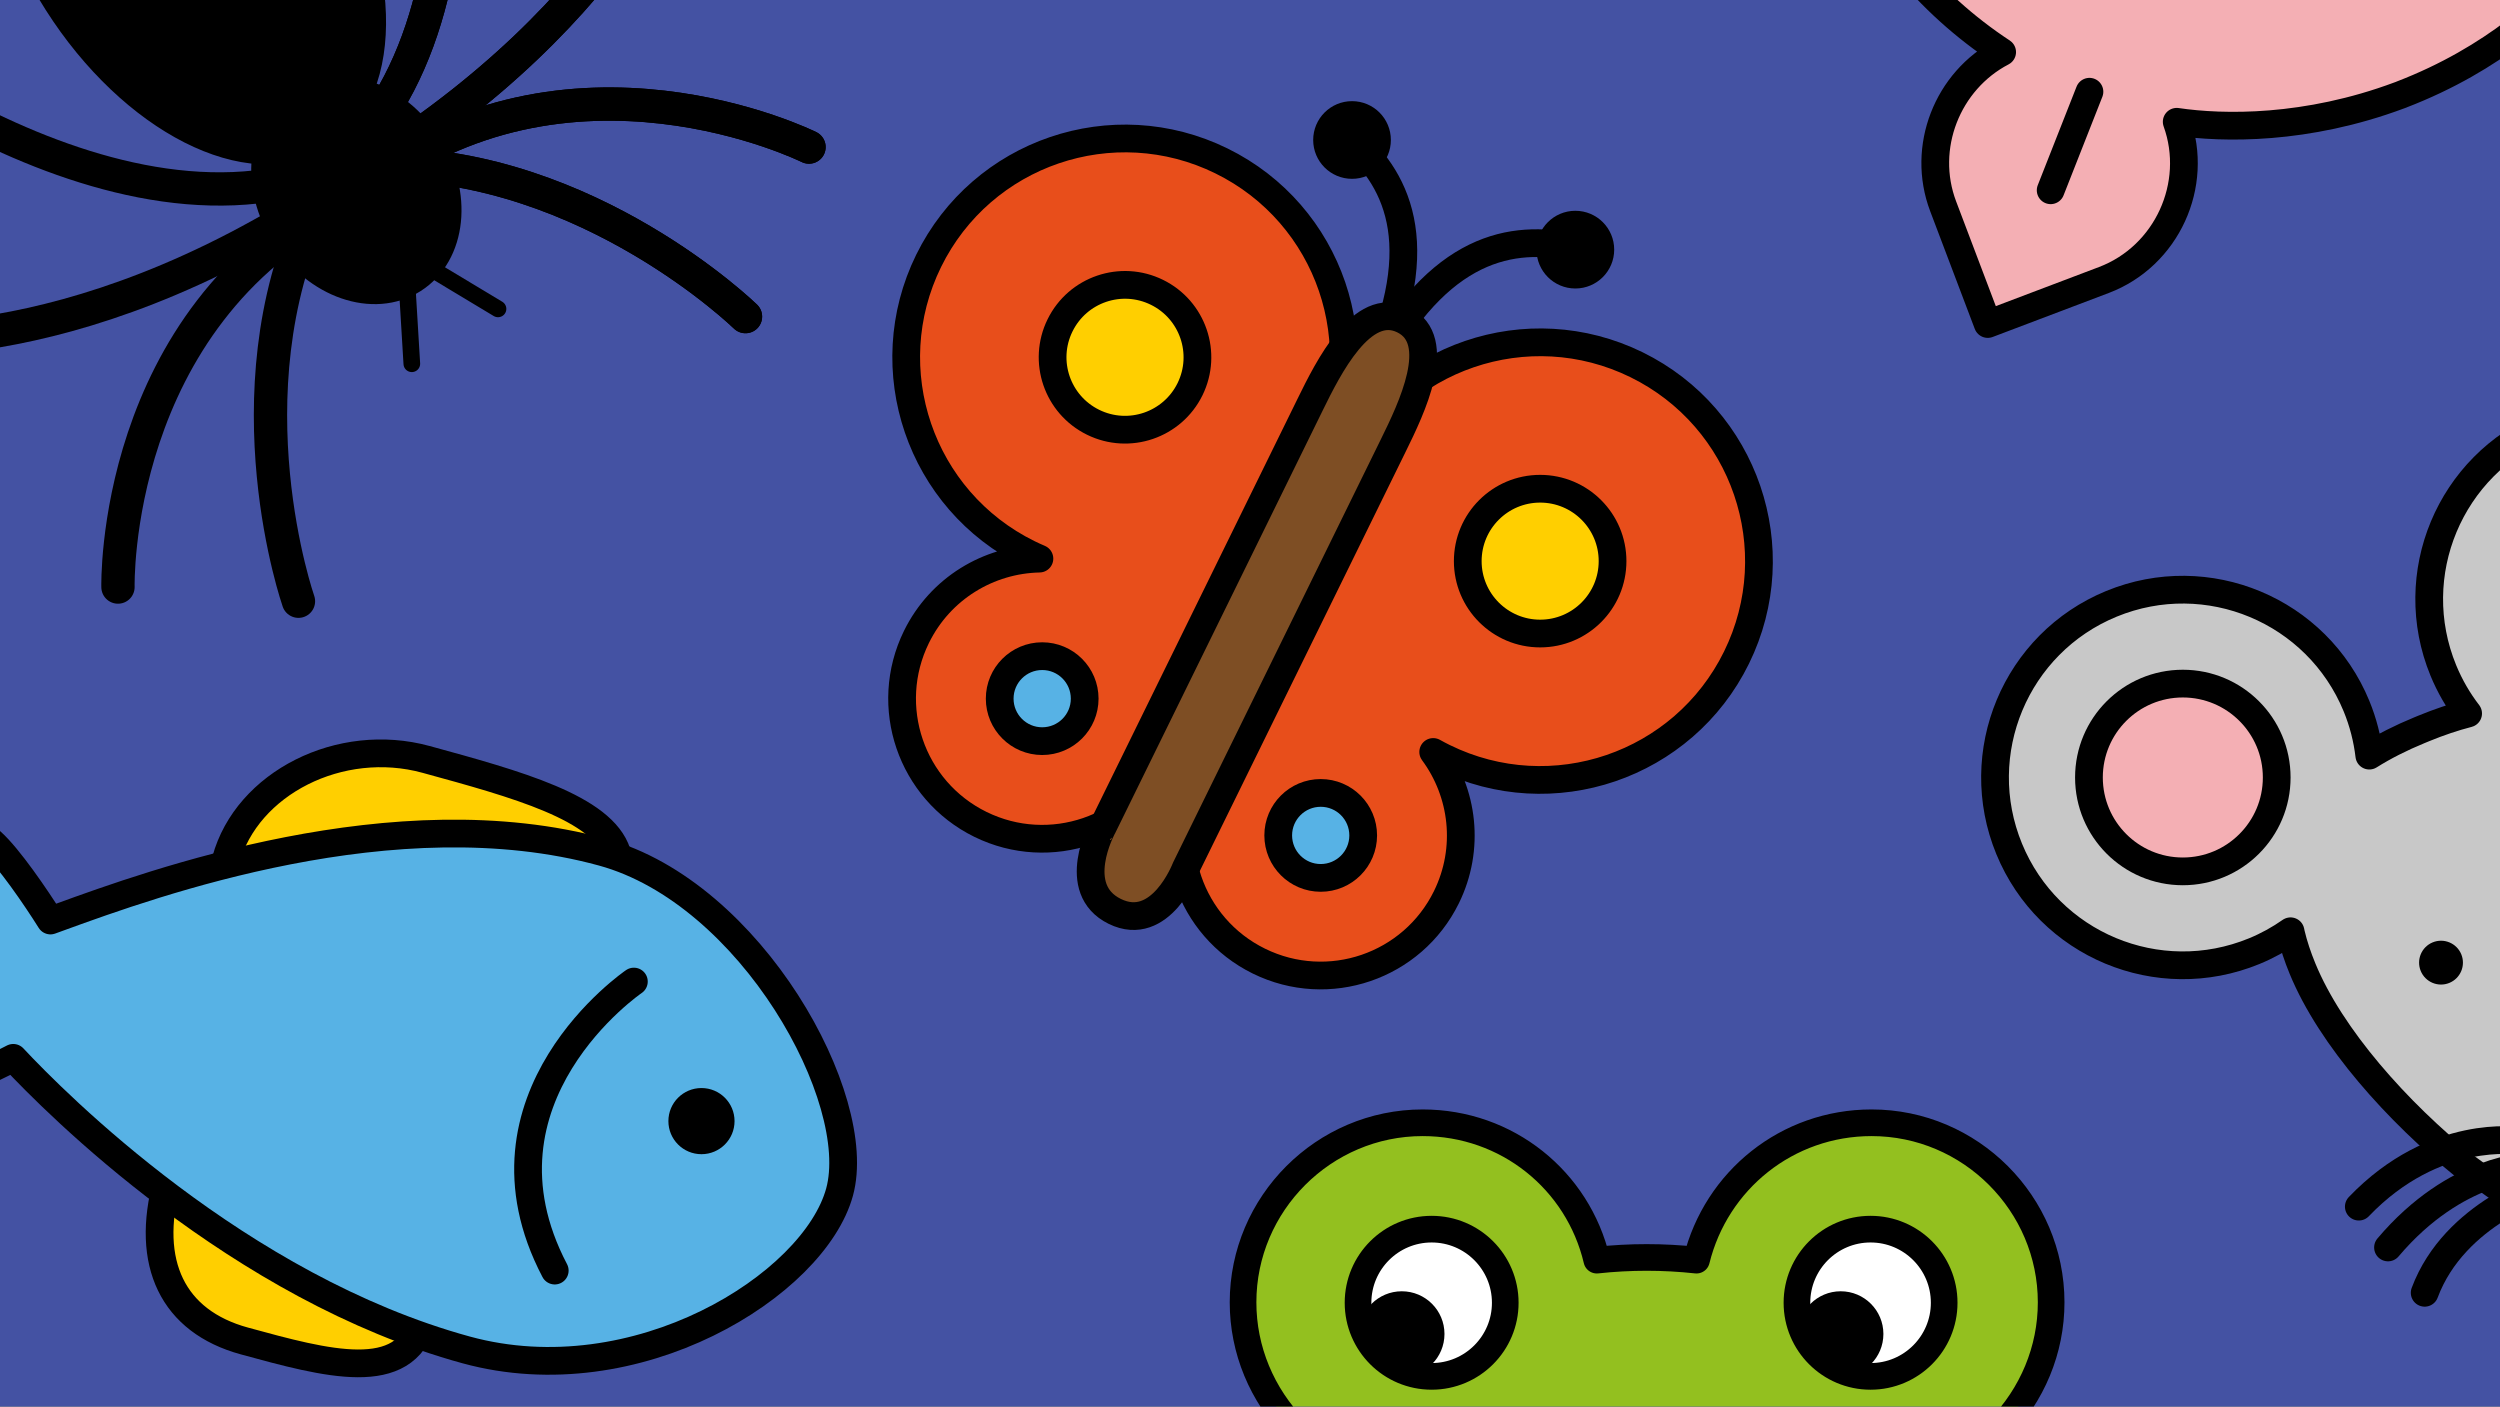 <?xml version="1.0" encoding="utf-8"?>
<!-- Generator: Adobe Illustrator 16.0.0, SVG Export Plug-In . SVG Version: 6.00 Build 0)  -->
<!DOCTYPE svg PUBLIC "-//W3C//DTD SVG 1.1//EN" "http://www.w3.org/Graphics/SVG/1.1/DTD/svg11.dtd">
<svg version="1.1" xmlns="http://www.w3.org/2000/svg" xmlns:xlink="http://www.w3.org/1999/xlink" x="0px" y="0px"
	 width="405.631px" height="228.211px" viewBox="0 0 405.631 228.211" enable-background="new 0 0 405.631 228.211"
	 xml:space="preserve">
<rect x="0" y="0" width="405.631" height="228.211" fill="#333333" stroke="none"/>
<g id="ozadje" display="none">
</g>
<g id="Layer_1">
	<g>
		<defs>
			<rect id="SVGID_5_" width="405.631" height="228.211"/>
		</defs>
		<clipPath id="SVGID_23_">
			<use xlink:href="#SVGID_5_"  overflow="visible"/>
		</clipPath>
		<rect id="SVGID_4_" clip-path="url(#SVGID_23_)" fill="#4452A3" width="405.631" height="228.211"/>
		<g clip-path="url(#SVGID_23_)">
			
				<path fill="#FFCF00" stroke="#000000" stroke-width="4.5" stroke-linecap="round" stroke-linejoin="round" stroke-miterlimit="10" d="
				M39.643,217.573c-11.594-3.173-16.158-12.588-12.533-25.834c0.395-1.44,1.881-2.287,3.318-1.894
				c1.436,0.394,34.785,20.723,36.229,21.117c1.436,0.392,2.283,1.88,1.89,3.318C65.693,224.704,53.039,221.241,39.643,217.573z"/>
			
				<path fill="#FFCF00" stroke="#000000" stroke-width="4.5" stroke-linecap="round" stroke-linejoin="round" stroke-miterlimit="10" d="
				M100.107,138.389c-2.342-7.333-16.324-11.162-30.998-15.179c-13.875-3.798-29.047,3.826-32.466,16.317l-0.001,0.002
				c-0.393,1.438,5.207,1.425,5.207,1.425h0.001l55.202,15.108C97.053,156.063,100.546,139.764,100.107,138.389z"/>
			
				<path fill="#57B2E5" stroke="#000000" stroke-width="4.5" stroke-linecap="round" stroke-linejoin="round" stroke-miterlimit="10" d="
				M136.223,193.412c4.136-15.105-14.336-48.547-38.465-55.15c-33.659-9.215-73.068,5.1-87.896,10.486
				c-0.607,0.22-1.16,0.432-1.676,0.609c-2.361-3.766-6.781-10.237-9.547-12.723c-1.551-1.391-3.137-2.315-4.702-2.744
				c-4.233-1.157-7.399,1.459-8.235,4.506l-8.559,31.27c-0.834,3.047,0.559,6.914,4.792,8.073c1.565,0.428,3.399,0.438,5.445,0.029
				c3.667-0.729,10.841-4.091,14.772-6.13c6.803,7.28,36.529,37.271,73.498,47.391C103.238,226.58,132.089,208.521,136.223,193.412z
				"/>
			
				<path fill="none" stroke="#000000" stroke-width="4.5" stroke-linecap="round" stroke-linejoin="round" stroke-miterlimit="10" d="
				M102.848,159.26c0,0-27.574,18.783-12.838,46.896"/>
			<circle cx="113.815" cy="181.904" r="5.367"/>
		</g>
		<g clip-path="url(#SVGID_23_)">
			<g>
				
					<path fill="#93C01F" stroke="#000000" stroke-width="4.324" stroke-linecap="round" stroke-linejoin="round" stroke-miterlimit="10" d="
					M201.688,211.309c0-16.025,13.11-29.137,29.137-29.137c13.693,0,25.202,9.324,28.262,22.291c5.393-0.584,10.781-0.584,16.17,0
					c3.205-12.967,14.717-22.291,28.41-22.291c16.025,0,29.137,13.111,29.137,29.137c0,7.722-3.061,15.006-8.451,20.541
					c5.537,8.16,8.451,17.337,8.451,26.807c0,30.158-29.429,54.632-65.559,54.632c-36.127,0-65.557-24.474-65.557-54.632
					c0-9.47,2.912-18.646,8.446-26.807C204.746,226.314,201.688,219.03,201.688,211.309z"/>
				
					<circle fill="#FFFFFF" stroke="#000000" stroke-width="4.324" stroke-linecap="round" stroke-linejoin="round" stroke-miterlimit="10" cx="303.503" cy="211.377" r="11.945"/>
				<circle cx="298.658" cy="216.44" r="6.928"/>
				
					<circle fill="#FFFFFF" stroke="#000000" stroke-width="4.324" stroke-linecap="round" stroke-linejoin="round" stroke-miterlimit="10" cx="232.288" cy="211.377" r="11.944"/>
				<circle cx="227.443" cy="216.44" r="6.927"/>
			</g>
		</g>
		<g clip-path="url(#SVGID_23_)">
			
				<path fill="#C8C8C8" stroke="#000000" stroke-width="4.5" stroke-linecap="round" stroke-linejoin="round" stroke-miterlimit="10" d="
				M413.037,69.019c-15.563,6.396-22.996,24.197-16.6,39.761c1.051,2.558,2.416,4.892,4.023,6.984
				c-2.308,0.599-4.699,1.398-7.175,2.416l-0.737,0.304c-3.016,1.238-5.722,2.614-8.121,4.119c-0.318-2.698-0.996-5.398-2.079-8.033
				c-6.396-15.563-24.196-22.994-39.759-16.6c-15.563,6.396-22.994,24.197-16.598,39.761c6.395,15.563,24.195,22.994,39.758,16.598
				c2.124-0.872,4.091-1.964,5.896-3.228c0.028,0.128,0.049,0.254,0.079,0.385c0.438,1.852,1.067,3.743,1.861,5.67
				c4.575,11.136,15.382,23.248,26.434,32.15c0,0,8.882,6.423,8.884,6.423c1.05,0.688,3.132,1.923,3.132,1.923l2.922,1.574
				c0.003,0.002,0.008,0.003,0.011,0.007c2.261,1.129,4.377,2.014,6.302,2.578c0.007,0,0.013,0.003,0.019,0.004
				c-0.051,0.883,0.072,1.788,0.43,2.661c1.283,3.12,4.849,4.608,7.969,3.326c3.119-1.281,4.607-4.848,3.326-7.967
				c-0.359-0.874-0.909-1.604-1.566-2.195c0.004-0.005,0.007-0.011,0.012-0.016c0.972-1.756,1.854-3.873,2.666-6.266
				c0-0.004,0.002-0.007,0.004-0.011l0.971-3.175c0,0,0.611-2.342,0.875-3.568c0.001-0.003,1.799-10.813,1.799-10.813
				c1.599-14.102,0.766-30.313-3.811-41.448c-0.793-1.927-1.674-3.715-2.666-5.341c-0.016-0.024-0.031-0.048-0.049-0.072
				c1.665-0.374,3.319-0.883,4.949-1.553c15.563-6.396,22.995-24.197,16.599-39.76C446.4,70.054,428.599,62.623,413.037,69.019z"/>
			<path d="M394.707,152.902c1.818-0.747,3.896,0.121,4.643,1.937c0.747,1.816-0.121,3.895-1.939,4.642
				c-1.814,0.745-3.893-0.121-4.641-1.938C392.023,155.728,392.892,153.648,394.707,152.902z"/>
			<g>
				
					<path fill="none" stroke="#000000" stroke-width="4.5" stroke-linecap="round" stroke-linejoin="round" stroke-miterlimit="10" d="
					M408.73,185.134c0,0-13.621-2.269-26.007,10.648"/>
				
					<path fill="none" stroke="#000000" stroke-width="4.5" stroke-linecap="round" stroke-linejoin="round" stroke-miterlimit="10" d="
					M410.438,189.284c0,0-11.924,0.048-22.979,13.119"/>
				
					<path fill="none" stroke="#000000" stroke-width="4.5" stroke-linecap="round" stroke-linejoin="round" stroke-miterlimit="10" d="
					M413.234,192.297c0,0-14.946,4.394-19.826,17.462"/>
			</g>
			
				<circle fill="#F4AFB4" stroke="#000000" stroke-width="4.5" stroke-linecap="round" stroke-linejoin="round" stroke-miterlimit="10" cx="354.169" cy="126.149" r="15.233"/>
		</g>
		<g clip-path="url(#SVGID_23_)">
			
				<path fill="none" stroke="#000000" stroke-width="5.405" stroke-linecap="round" stroke-linejoin="round" stroke-miterlimit="10" d="
				M67.533-64.506c0,0,17.408,61.33-11.613,90.198"/>
			
				<path fill="none" stroke="#000000" stroke-width="5.405" stroke-linecap="round" stroke-linejoin="round" stroke-miterlimit="10" d="
				M112.047-30.832c0,0-9.13,32.029-54.283,59.422"/>
			
				<path fill="none" stroke="#000000" stroke-width="5.405" stroke-linecap="round" stroke-linejoin="round" stroke-miterlimit="10" d="
				M58.992,30.521c33.094-26.143,72.271-6.658,72.271-6.658"/>
			
				<path fill="none" stroke="#000000" stroke-width="5.405" stroke-linecap="round" stroke-linejoin="round" stroke-miterlimit="10" d="
				M120.957,51.369c0,0-25.338-24.693-58.705-24.787"/>
			
				<path fill="none" stroke="#000000" stroke-width="5.405" stroke-linecap="round" stroke-linejoin="round" stroke-miterlimit="10" d="
				M67.533-64.506c0,0,17.408,61.33-11.613,90.198"/>
			
				<path fill="none" stroke="#000000" stroke-width="5.405" stroke-linecap="round" stroke-linejoin="round" stroke-miterlimit="10" d="
				M112.047-30.832c0,0-9.13,32.029-54.283,59.422"/>
			
				<path fill="none" stroke="#000000" stroke-width="5.405" stroke-linecap="round" stroke-linejoin="round" stroke-miterlimit="10" d="
				M58.992,30.521c33.094-26.143,72.271-6.658,72.271-6.658"/>
			
				<path fill="none" stroke="#000000" stroke-width="5.405" stroke-linecap="round" stroke-linejoin="round" stroke-miterlimit="10" d="
				M120.957,51.369c0,0-25.338-24.693-58.705-24.787"/>
			
				<path fill="none" stroke="#000000" stroke-width="5.405" stroke-linecap="round" stroke-linejoin="round" stroke-miterlimit="10" d="
				M-33.965,0.119c0,0,48.205,41.72,86.643,27.638"/>
			
				<path fill="none" stroke="#000000" stroke-width="5.405" stroke-linecap="round" stroke-linejoin="round" stroke-miterlimit="10" d="
				M-22.285,54.698c0,0,32.884,5.278,76.808-24.045"/>
			
				<path fill="none" stroke="#000000" stroke-width="5.405" stroke-linecap="round" stroke-linejoin="round" stroke-miterlimit="10" d="
				M55.752,32.584c-37.688,18.925-36.61,62.667-36.61,62.667"/>
			
				<path fill="none" stroke="#000000" stroke-width="5.405" stroke-linecap="round" stroke-linejoin="round" stroke-miterlimit="10" d="
				M48.426,97.549c0,0-11.653-33.404,2.379-63.679"/>
			
				<ellipse transform="matrix(-0.844 0.537 -0.537 -0.844 48.574 -39.702)" stroke="#000000" stroke-width="5.405" stroke-linecap="round" stroke-linejoin="round" stroke-miterlimit="10" cx="30.07" cy="-12.775" rx="24.111" ry="40.744"/>
			
				<ellipse transform="matrix(-0.844 0.537 -0.537 -0.844 123.208 25.8)" stroke="#000000" stroke-width="5.405" stroke-linecap="round" stroke-linejoin="round" stroke-miterlimit="10" cx="57.846" cy="30.848" rx="13.272" ry="16.725"/>
			
				<polyline fill="none" stroke="#000000" stroke-width="2.702" stroke-linecap="round" stroke-linejoin="round" stroke-miterlimit="10" points="
				80.803,50.118 65.736,41.059 66.818,59.021 			"/>
		</g>
		<g clip-path="url(#SVGID_23_)">
			
				<path fill="none" stroke="#000000" stroke-width="4.5" stroke-linecap="round" stroke-linejoin="round" stroke-miterlimit="10" d="
				M219.369,22.714c7.611,6.812,13.035,17.779,2.344,39.556"/>
			
				<path fill="none" stroke="#000000" stroke-width="4.5" stroke-linecap="round" stroke-linejoin="round" stroke-miterlimit="10" d="
				M254.443,39.937c-10.054-1.807-22.039,0.557-32.73,22.333"/>
			<path fill="#E84E1B" stroke="#000000" stroke-width="4.5" stroke-linejoin="round" stroke-miterlimit="10" d="M214.4,73.618
				c8.641-17.599,1.381-38.867-16.217-47.509c-17.6-8.642-38.868-1.381-47.51,16.217c-8.639,17.598-1.379,38.867,16.219,47.509
				c0.582,0.285,1.166,0.551,1.756,0.802c-8.227,0.169-16.074,4.81-19.951,12.704c-5.533,11.269-0.884,24.886,10.383,30.418
				c11.268,5.532,24.885,0.885,30.418-10.384C194.9,112.377,207.824,87.013,214.4,73.618z"/>
			<path fill="#E84E1B" stroke="#000000" stroke-width="4.5" stroke-linejoin="round" stroke-miterlimit="10" d="M281.756,106.691
				c8.642-17.598,1.381-38.867-16.217-47.509c-17.598-8.64-38.867-1.379-47.508,16.219c-6.577,13.395-18.743,39.13-24.144,50.129
				c-5.534,11.269-0.886,24.886,10.384,30.418c11.268,5.532,24.885,0.885,30.418-10.384c3.877-7.896,2.748-16.942-2.148-23.555
				c0.559,0.312,1.127,0.612,1.708,0.898C251.846,131.548,273.116,124.288,281.756,106.691z"/>
			
				<path fill="#7E4E24" stroke="#000000" stroke-width="4.5" stroke-linecap="round" stroke-linejoin="round" stroke-miterlimit="10" d="
				M180.873,147.875c7.438,3.652,11.496-6.969,11.496-6.969s31.387-63.924,33.715-68.667c2.891-5.882,8.324-17.041,1.613-20.337
				c-6.711-3.294-12.218,7.829-15.107,13.712c-2.328,4.743-33.715,68.666-33.715,68.666S173.436,144.224,180.873,147.875z"/>
			
				<path fill="#FFCF00" stroke="#000000" stroke-width="4.5" stroke-linecap="round" stroke-linejoin="round" stroke-miterlimit="10" d="
				M193.084,63.15c-2.862,5.823-9.9,8.227-15.723,5.366c-5.825-2.859-8.229-9.898-5.368-15.722c2.86-5.824,9.897-8.227,15.722-5.367
				C193.539,50.288,195.942,57.326,193.084,63.15z"/>
			
				<circle fill="#57B2E5" stroke="#000000" stroke-width="4.5" stroke-linecap="round" stroke-linejoin="round" stroke-miterlimit="10" cx="169.098" cy="113.358" r="6.895"/>
			
				<circle fill="#FFCF00" stroke="#000000" stroke-width="4.5" stroke-linecap="round" stroke-linejoin="round" stroke-miterlimit="10" cx="249.894" cy="91.045" r="11.747"/>
			
				<circle fill="#57B2E5" stroke="#000000" stroke-width="4.5" stroke-linecap="round" stroke-linejoin="round" stroke-miterlimit="10" cx="214.288" cy="135.548" r="6.894"/>
			<circle cx="219.37" cy="22.714" r="6.302"/>
			<circle cx="255.604" cy="40.505" r="6.304"/>
		</g>
		<g clip-path="url(#SVGID_23_)">
			
				<path fill="#F4AFB4" stroke="#000000" stroke-width="4.5" stroke-linecap="round" stroke-linejoin="round" stroke-miterlimit="10" d="
				M315.283,33.476l7.234,19.096l18.848-7.142c10.198-3.864,15.49-15.444,11.81-25.67c7.54,1.115,21.038,1.354,36.138-4.29
				l0.001,0.004c0.037-0.014,0.072-0.029,0.11-0.044c0.074-0.028,0.148-0.054,0.223-0.082l-0.002-0.007
				c15.037-5.776,24.434-14.686,29.34-20.518c4.02,10.098,15.658,15.264,25.857,11.399l18.846-7.141l-7.234-19.095
				c-3.623-9.563-14.033-14.815-23.748-12.4c3.774-13.932,3.354-29.139-2.152-43.668c-13.852-36.56-54.635-55.018-91.221-41.362
				l-0.001-0.005c-0.056,0.021-0.11,0.044-0.167,0.066c-0.055,0.021-0.111,0.04-0.166,0.062l0.001,0.003
				c-36.452,14.018-55.325,55.081-41.474,91.64c5.506,14.53,15.266,26.198,27.326,34.13
				C315.975,13.082,311.66,23.912,315.283,33.476z"/>
			
				<line fill="none" stroke="#000000" stroke-width="4.5" stroke-linecap="round" stroke-linejoin="round" stroke-miterlimit="10" x1="332.725" y1="30.872" x2="339.018" y2="14.884"/>
		</g>
	</g>
</g>
</svg>
